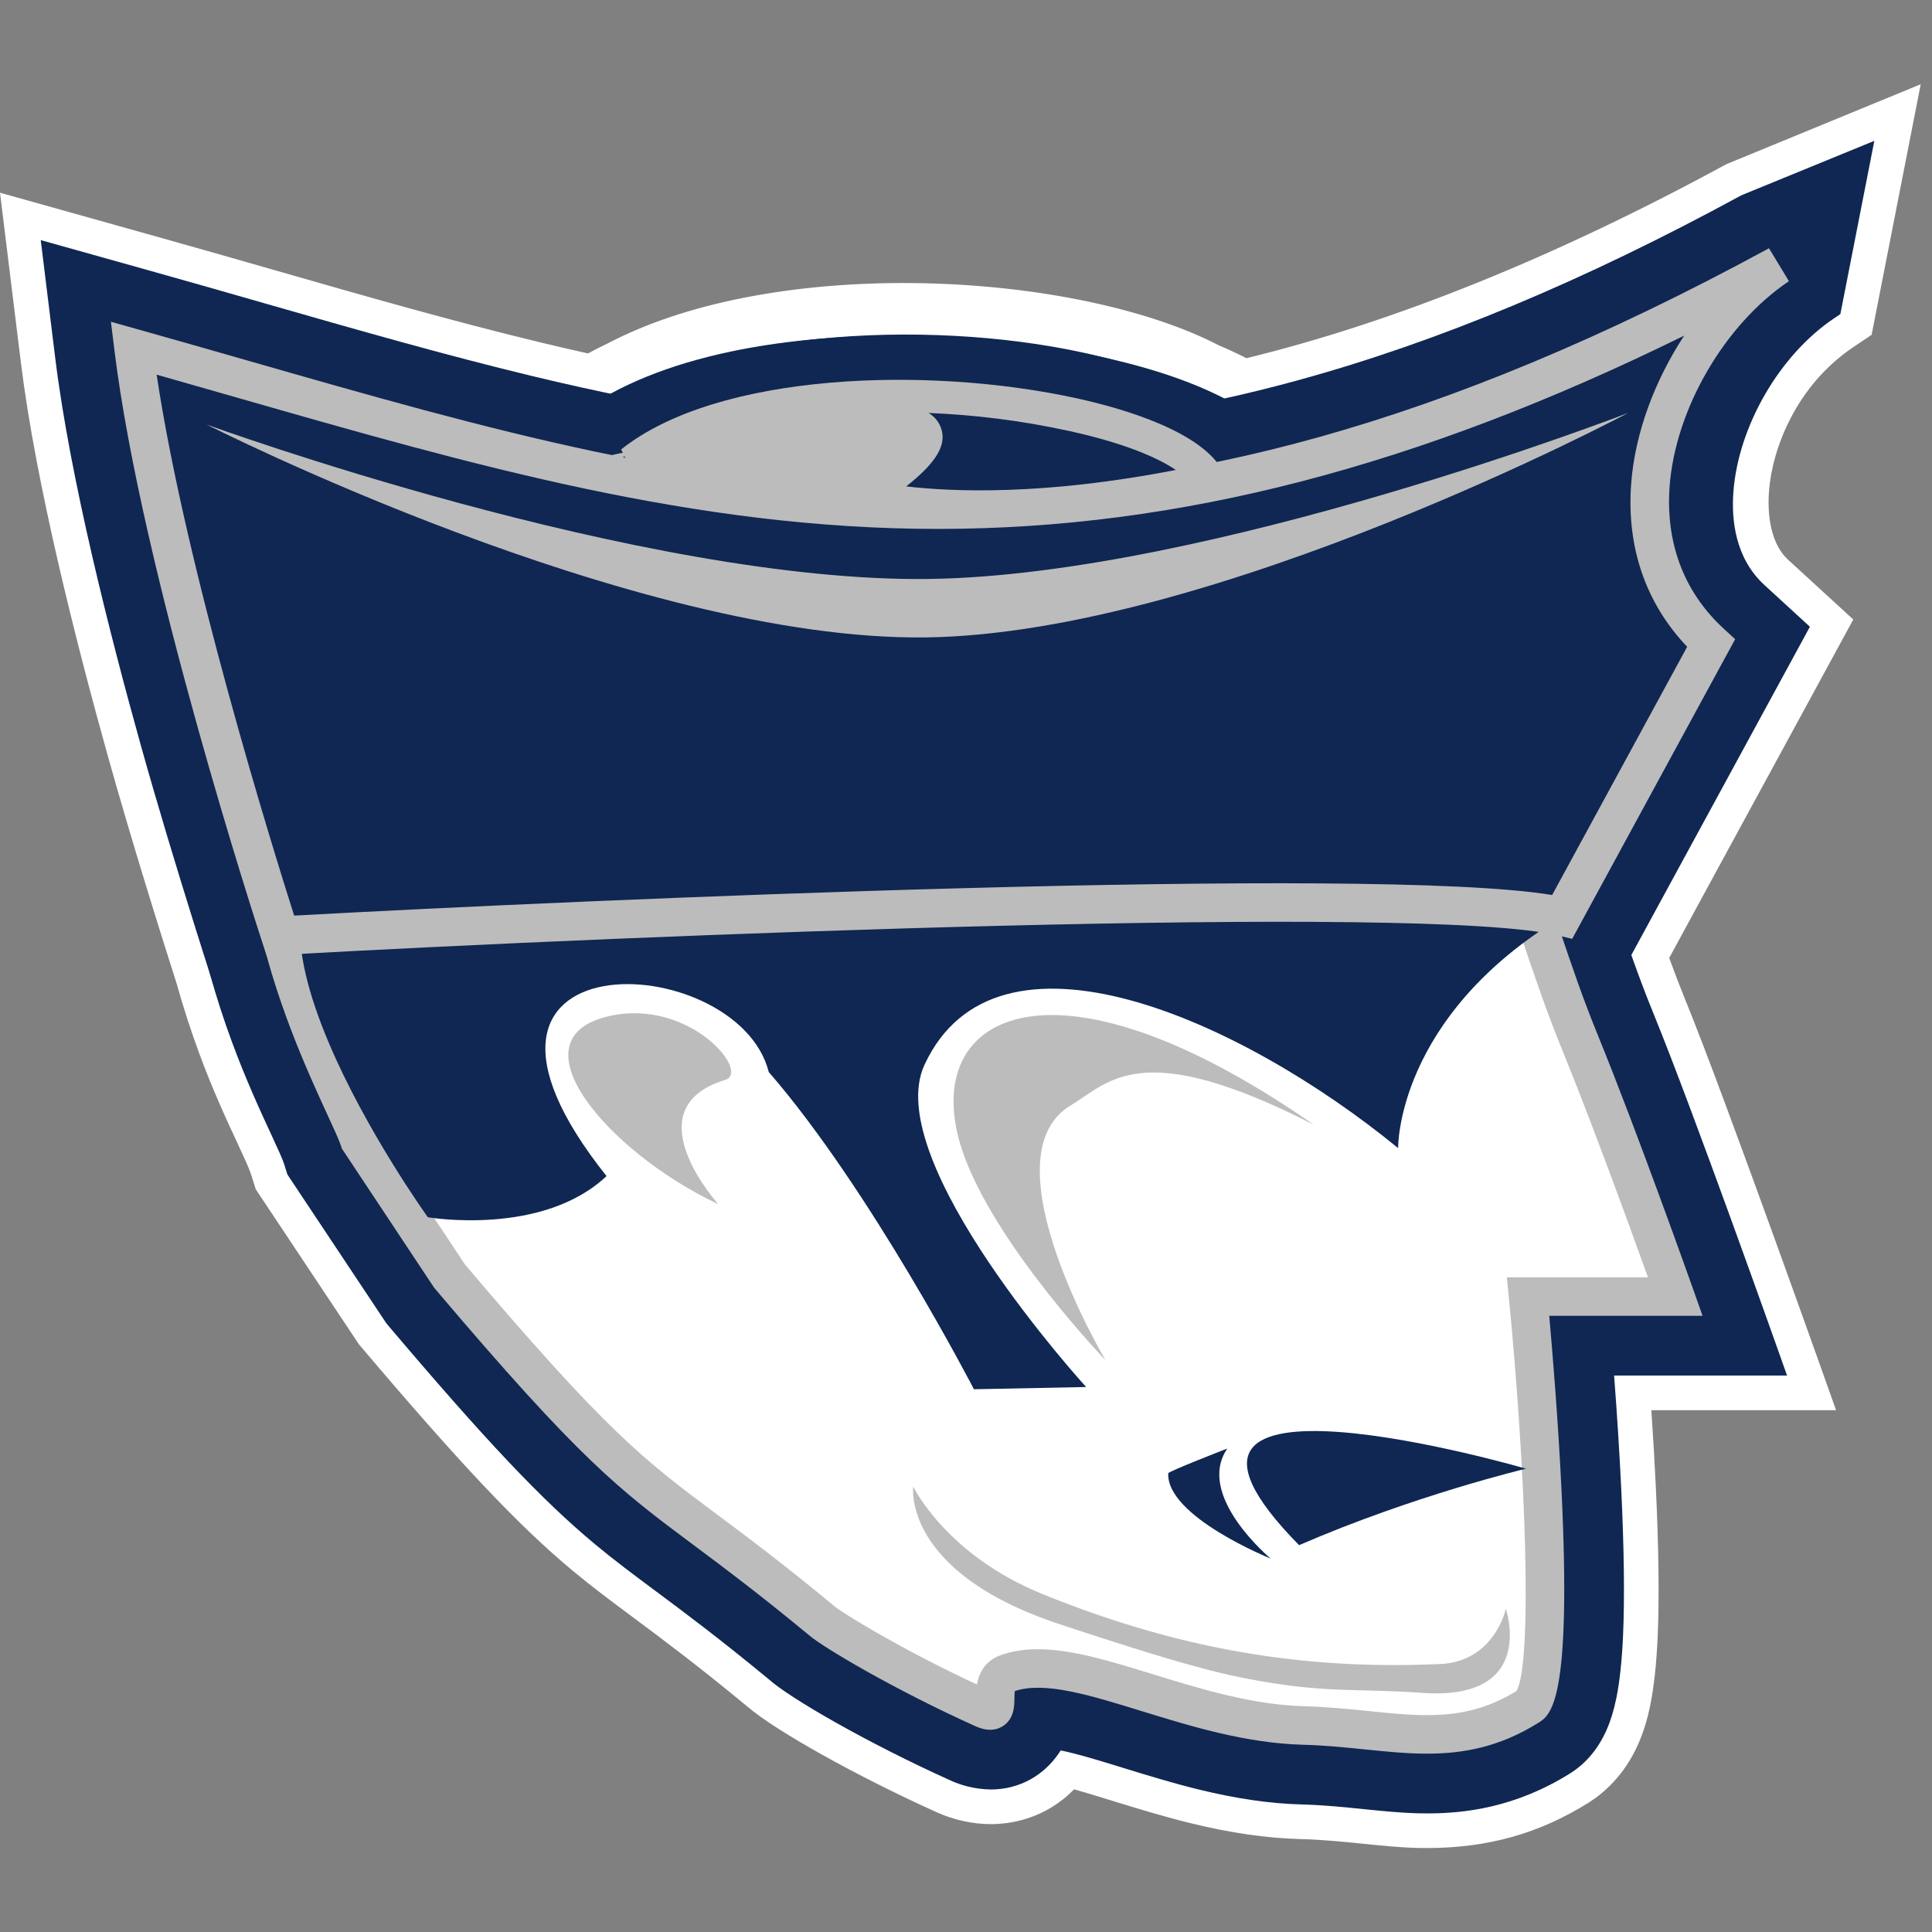 <?xml version="1.0" encoding="UTF-8"?>
<svg width="200px" height="200px" viewBox="0 0 200 200" version="1.1" xmlns="http://www.w3.org/2000/svg" xmlns:xlink="http://www.w3.org/1999/xlink">
    <rect x="0" y="0" width="200" height="200" fill="#808080" stroke="none"/>
    <!-- Generator: Sketch 51.3 (57544) - http://www.bohemiancoding.com/sketch -->
    <title>marietta</title>
    <desc>Created with Sketch.</desc>
    <defs></defs>
    <g id="marietta" stroke="none" stroke-width="1" fill="none" fill-rule="evenodd">
        <g id="marietta_BGL" transform="translate(0, 8)">
            <g id="marietta">
                <g id="g10" transform="translate(99.576, 91.909) scale(-1, 1) rotate(-180) translate(-99.576, -91.909) translate(0, 0.51)">
                    <g id="g12">
                        <path d="M111.094,6.405 C108.557,3.716 105.311,2.775 102.624,2.764 C99.905,2.752 97.794,3.65 97.102,3.962 C88.759,7.721 80.366,12.443 77.542,14.877 C68.443,22.396 64.186,25.007 59.481,28.921 C53.965,33.509 47.978,39.815 37.38,52.327 L26.751,68.28 L26.262,69.835 C25.751,71.457 23.2,76.112 20.915,82.31 C20.103,84.514 19.297,86.933 18.583,89.51 C17.021,94.392 13.942,104.181 11.438,113.14 C7.845,125.998 3.918,141.865 2.442,153.867 L0.34,170.963 L16.925,166.315 C30.503,162.508 43.228,158.633 55.828,155.594 C57.526,155.184 59.22,154.79 60.914,154.415 C61.62,154.804 62.35,155.177 63.1,155.531 C79.853,164.288 110.701,163.246 126.075,155.286 C127.111,154.849 128.082,154.392 128.985,153.919 C143.644,157.478 160.154,163.887 178.856,174.06 L198.445,182.113 L193.487,156.82 L191.671,155.597 C182.642,149.522 180.738,136.976 184.88,133.176 L191.487,127.116 L172.477,92.165 C173.005,90.711 173.578,89.207 174.216,87.641 C178.413,77.365 189.66,45.616 189.66,45.616 L170.636,45.616 C170.815,43.008 170.988,40.185 171.122,37.338 C171.387,31.809 171.507,26.198 171.309,21.804 C171.185,19.054 170.923,16.689 170.562,14.906 C170.345,13.828 169.989,12.399 169.347,10.935 C168.824,9.738 167.433,6.901 164.269,4.924 C158.029,1.023 152.122,0.182 146.822,0.298 C143.092,0.38 139.189,1.096 134.617,1.217 C130.76,1.321 126.938,1.965 123.246,2.872 C120.127,3.639 117.113,4.593 114.274,5.462 C113.175,5.8 112.112,6.128 111.094,6.405" id="path14" fill="#FFFFFF" fill-rule="nonzero"></path>
                        <path d="M111.002,6.73 L111.17,6.684 C112.138,6.421 113.13,6.116 114.181,5.794 L115.416,5.415 C117.959,4.632 120.589,3.822 123.315,3.153 C127.442,2.138 131.143,1.6 134.624,1.507 C137.003,1.444 139.178,1.223 141.282,1.009 C143.215,0.812 145.042,0.627 146.829,0.588 C153.394,0.45 158.886,1.899 164.116,5.169 C165.619,6.108 167.7,7.891 169.082,11.05 C169.589,12.208 169.981,13.488 170.279,14.962 C170.642,16.76 170.898,19.129 171.019,21.817 C171.196,25.722 171.131,31.085 170.833,37.324 C170.712,39.908 170.548,42.692 170.348,45.596 L170.326,45.905 L189.25,45.905 C187.953,49.558 177.845,77.99 173.949,87.532 C173.356,88.984 172.787,90.467 172.206,92.066 L172.16,92.189 L191.124,127.056 L184.685,132.963 C183.078,134.437 182.3,137.186 182.549,140.506 C182.905,145.242 185.446,151.756 191.509,155.837 L193.226,156.993 L198.057,181.641 L178.966,173.791 C161.27,164.166 144.467,157.38 129.054,153.638 L128.947,153.612 L128.851,153.663 C127.955,154.132 126.983,154.588 125.963,155.02 C111.264,162.628 80.676,164.391 63.235,155.274 C62.478,154.917 61.748,154.545 61.054,154.162 L60.958,154.108 L60.851,154.132 C59.221,154.494 57.508,154.891 55.76,155.312 C46.7,157.498 37.677,160.086 28.124,162.826 C24.422,163.887 20.668,164.964 16.847,166.036 L0.68,170.567 L2.729,153.903 C4.275,141.327 8.47,124.837 11.717,113.218 C14.213,104.287 17.263,94.586 18.859,89.598 C19.504,87.27 20.286,84.855 21.187,82.41 C22.577,78.637 24.056,75.463 25.135,73.145 C25.831,71.651 26.334,70.571 26.538,69.921 L27.014,68.406 L37.621,52.488 C48.085,40.136 54.066,33.802 59.666,29.144 C61.664,27.48 63.596,26.044 65.832,24.38 C68.802,22.171 72.498,19.421 77.726,15.099 C80.58,12.64 89.142,7.866 97.221,4.226 C98.94,3.451 100.833,3.041 102.623,3.054 C104.464,3.06 107.985,3.533 110.883,6.603 L111.002,6.73 Z M147.709,0 C147.414,0 147.116,0.003 146.816,0.009 C145.007,0.049 143.169,0.236 141.223,0.433 C139.13,0.646 136.966,0.866 134.609,0.928 C131.085,1.023 127.345,1.567 123.177,2.591 C120.435,3.265 117.797,4.076 115.246,4.86 L114.012,5.24 C113.026,5.543 112.09,5.829 111.183,6.08 C108.161,2.965 104.533,2.483 102.625,2.474 C100.745,2.469 98.776,2.89 96.984,3.697 C88.725,7.419 80.286,12.13 77.353,14.658 C72.14,18.966 68.451,21.709 65.486,23.916 C63.244,25.584 61.307,27.026 59.296,28.698 C53.667,33.38 47.668,39.734 37.159,52.14 L26.475,68.194 L25.986,69.749 C25.793,70.362 25.271,71.482 24.611,72.901 C23.527,75.228 22.042,78.415 20.644,82.21 C19.738,84.671 18.951,87.1 18.304,89.433 C16.711,94.414 13.658,104.122 11.16,113.062 C7.908,124.701 3.705,141.221 2.155,153.833 L0,171.359 L17.003,166.593 C20.826,165.521 24.58,164.445 28.284,163.382 C37.83,160.644 46.848,158.058 55.896,155.875 C57.603,155.463 59.275,155.075 60.87,154.721 C61.546,155.091 62.254,155.452 62.977,155.792 C80.556,164.981 111.405,163.206 126.209,155.542 C127.187,155.131 128.139,154.685 129.022,154.226 C144.358,157.962 161.078,164.72 178.718,174.314 L198.832,182.586 L193.749,156.647 L191.832,155.357 C185.935,151.388 183.456,144.852 183.126,140.462 C182.891,137.32 183.601,134.743 185.076,133.389 L191.85,127.177 L172.795,92.141 C173.357,90.596 173.911,89.158 174.484,87.75 C178.636,77.585 189.821,46.029 189.932,45.712 L190.07,45.326 L170.946,45.326 C171.137,42.53 171.293,39.849 171.412,37.352 C171.714,31.005 171.778,25.77 171.598,21.79 C171.475,19.075 171.216,16.673 170.846,14.848 C170.539,13.332 170.136,12.014 169.612,10.819 C168.172,7.523 165.994,5.661 164.422,4.679 C159.331,1.495 153.998,0 147.709,0 Z" id="path16" fill="#FFFFFF" fill-rule="nonzero"></path>
                        <path d="M62.71,69.216 L53.383,71.913 L62.71,69.216 Z" id="path18" fill="#0F2752"></path>
                        <polyline id="path20" fill="#0F2752" fill-rule="nonzero" points="62.63 68.938 53.302 71.636 53.463 72.191 62.79 69.494 62.63 68.938"></polyline>
                        <path d="M107.995,10.982 C106.513,8.767 104.376,8.063 102.602,8.056 C101.005,8.049 99.716,8.588 99.276,8.786 C90.717,12.643 82.856,17.197 80.913,18.956 C71.822,26.469 67.567,29.077 62.865,32.988 C57.724,37.265 52.168,43.028 41.603,55.503 L31.572,70.588 L31.309,71.423 C30.789,73.077 28.207,77.825 25.881,84.141 C23.378,90.929 20.929,99.885 21.42,109.148 C22.501,129.491 37.285,147.063 78.999,150.74 C114.819,153.897 133.803,145.055 153.191,120.746 C158.183,114.488 160.917,108.808 163.085,103.055 C165.075,97.777 166.623,92.24 169.318,85.64 C173.486,75.433 182.172,50.907 182.172,50.907 L164.935,50.907 C165.239,47.111 165.597,42.135 165.838,37.087 C166.094,31.732 166.215,26.297 166.022,22.042 C165.914,19.616 165.695,17.528 165.377,15.955 C165.197,15.069 164.931,14.042 164.499,13.055 C164.132,12.215 163.283,10.547 161.465,9.41 C156.323,6.197 151.508,5.489 146.938,5.589 C143.215,5.671 139.32,6.386 134.757,6.507 C131.281,6.6 127.838,7.192 124.509,8.011 C121.49,8.753 118.571,9.681 115.824,10.521 C113.473,11.242 111.273,11.904 109.272,12.23 C109.057,12.266 108.854,12.294 108.663,12.317 C108.49,11.842 108.27,11.392 107.995,10.982" id="path22" fill="#0F2752" fill-rule="nonzero"></path>
                        <path d="M107.336,14.491 L108.909,14.297 C109.123,14.271 109.353,14.239 109.598,14.199 C111.656,13.863 113.808,13.226 116.408,12.429 L117.533,12.083 C119.94,11.343 122.43,10.576 124.986,9.948 C128.62,9.054 131.833,8.581 134.811,8.501 C137.248,8.436 139.45,8.212 141.58,7.996 C143.477,7.803 145.266,7.622 146.982,7.584 C152.191,7.467 156.33,8.553 160.409,11.102 C161.374,11.707 162.136,12.633 162.672,13.856 C162.977,14.554 163.223,15.369 163.421,16.351 C163.714,17.802 163.926,19.8 164.03,22.131 C164.199,25.882 164.137,30.881 163.845,36.991 C163.647,41.158 163.344,45.787 162.947,50.747 L162.774,52.901 L179.344,52.901 C176.979,59.531 170.765,76.819 167.47,84.886 C165.834,88.895 164.637,92.45 163.48,95.887 C162.721,98.14 162.005,100.267 161.218,102.352 C159.404,107.165 156.845,112.966 151.63,119.502 C132.024,144.086 113.059,151.744 79.174,148.753 C43.909,145.645 24.627,131.913 23.413,109.042 C23.03,101.829 24.49,93.683 27.752,84.83 C29.142,81.057 30.623,77.859 31.704,75.525 C32.439,73.937 32.97,72.79 33.212,72.021 L33.39,71.456 L43.199,56.704 C53.157,44.949 58.839,38.933 64.141,34.522 C66.102,32.891 68.013,31.469 70.227,29.822 C73.211,27.602 76.924,24.84 82.183,20.494 C83.896,18.948 91.48,14.487 100.096,10.604 C100.559,10.394 101.506,10.04 102.594,10.05 C103.682,10.055 105.213,10.413 106.336,12.092 L106.339,12.095 C106.512,12.352 106.664,12.658 106.79,13.002 L107.336,14.491 Z M147.785,3.585 C147.477,3.585 147.18,3.589 146.894,3.594 C145.02,3.636 143.153,3.825 141.177,4.027 C139.12,4.236 136.994,4.453 134.705,4.513 C131.439,4.601 127.948,5.111 124.033,6.073 C121.365,6.73 118.82,7.513 116.359,8.27 L115.24,8.614 C113.162,9.251 111.395,9.779 109.802,10.105 C109.753,10.025 109.702,9.946 109.651,9.87 C108.037,7.461 105.471,6.073 102.61,6.061 C100.834,6.078 99.381,6.549 98.457,6.968 C89.796,10.87 81.701,15.553 79.574,17.477 C74.461,21.699 70.793,24.428 67.846,26.621 C65.585,28.303 63.633,29.755 61.59,31.455 C56.079,36.039 50.249,42.207 40.081,54.214 L39.941,54.399 L29.755,69.719 L29.407,70.823 C29.242,71.348 28.705,72.506 28.084,73.849 C26.974,76.245 25.454,79.527 24.009,83.451 C20.558,92.814 19.017,101.496 19.429,109.254 C20.359,126.781 31.419,148.549 78.823,152.727 C114.291,155.854 134.156,147.81 154.75,121.99 C160.31,115.021 163.026,108.864 164.952,103.76 C165.763,101.607 166.49,99.448 167.261,97.161 C168.398,93.782 169.575,90.288 171.165,86.395 C175.304,76.26 183.965,51.818 184.052,51.573 L184.994,48.913 L167.092,48.913 C167.411,44.719 167.659,40.781 167.83,37.181 C168.127,30.95 168.19,25.825 168.016,21.951 C167.9,19.382 167.669,17.231 167.332,15.56 C167.076,14.298 166.747,13.217 166.327,12.257 C165.463,10.284 164.183,8.757 162.523,7.719 C156.805,4.146 151.51,3.585 147.785,3.585 Z" id="path24" fill="#0F2752" fill-rule="nonzero"></path>
                        <path d="M135.244,140.912 C135.244,140.912 125.931,132.789 119.33,128.484 C112.99,124.35 103.909,119.362 95.272,118.57 C86.359,117.753 76.254,121.25 69.091,124.37 C61.624,127.622 52.082,133.523 52.082,133.523 L53.316,137.99 C60.277,163.182 121.556,157.642 131.452,145.547 L135.244,140.912" id="path26" fill="#0F2752" fill-rule="nonzero"></path>
                        <path d="M53.012,133.891 C55.084,132.634 63.058,127.869 69.41,125.103 C79.604,120.661 88.283,118.731 95.199,119.366 C101.906,119.981 109.878,123.273 118.894,129.154 C124.429,132.763 131.991,139.169 134.134,141.008 L130.834,145.041 C124.774,152.448 97.091,157.812 75.994,153.355 C67.465,151.554 56.742,147.39 54.086,137.776 L53.012,133.891 Z M92.559,117.65 C85.89,117.65 77.906,119.658 68.772,123.637 C61.339,126.876 51.758,132.785 51.662,132.844 L51.152,133.158 L52.546,138.203 C54.817,146.425 62.812,152.205 75.663,154.918 C96.033,159.22 125.026,154.661 132.07,146.052 L136.352,140.817 L135.769,140.309 C135.675,140.228 126.337,132.1 119.766,127.816 C110.53,121.792 102.314,118.413 95.345,117.774 C94.444,117.692 93.515,117.65 92.559,117.65 Z" id="path28" fill="#0F2752" fill-rule="nonzero"></path>
                        <path d="M7.694,154.513 L6.562,163.724 L15.497,161.219 C29.14,157.394 41.927,153.504 54.587,150.45 C66.917,147.476 79.121,145.3 91.914,144.827 C117.051,143.896 144.804,149.534 181.122,169.287 L191.36,173.48 L188.715,159.987 C178.826,153.331 173.132,136.772 181.303,129.276 L184.863,126.012 L164.899,89.305 L160.296,90.402 C146.49,93.692 58.971,89.934 29.37,88.277 L24.627,88.011 C24.627,88.011 20.019,102.097 16.534,114.564 C13.009,127.178 9.141,142.74 7.694,154.513" id="path30" fill="#0F2752" fill-rule="nonzero"></path>
                        <path d="M9.674,154.756 C11.167,142.61 15.274,126.487 18.456,115.101 C21.241,105.136 24.787,94.006 26.05,90.089 L29.258,90.269 C51.783,91.53 145.985,95.862 160.759,92.342 L163.875,91.599 L182.366,125.595 L179.955,127.807 C176.66,130.829 175.065,135.405 175.461,140.692 C176.037,148.337 180.702,156.624 186.912,161.159 L188.691,170.231 L181.979,167.482 C149.086,149.607 120.44,141.778 91.84,142.833 C80.412,143.256 68.426,145.06 54.12,148.51 C44.969,150.718 35.872,153.327 26.241,156.088 C22.537,157.15 18.781,158.227 14.959,159.298 L8.907,160.995 L9.674,154.756 Z M23.208,85.934 L22.731,87.391 C22.685,87.532 18.069,101.661 14.613,114.027 C11.394,125.545 7.238,141.877 5.714,154.269 L4.217,166.452 L16.035,163.14 C19.866,162.066 23.629,160.987 27.341,159.923 C36.93,157.173 45.987,154.576 55.055,152.389 C69.096,149.002 80.832,147.233 91.988,146.82 C119.874,145.793 147.892,153.483 180.17,171.039 L180.366,171.132 L194.03,176.729 L190.514,158.793 L189.829,158.332 C184.222,154.559 179.951,147.182 179.441,140.393 C179.225,137.533 179.609,133.538 182.652,130.746 L187.361,126.427 L165.921,87.011 L159.834,88.461 C146.553,91.628 59.639,87.975 29.481,86.285 L23.208,85.934 Z" id="path32" fill="#0F2752" fill-rule="nonzero"></path>
                        <path d="M166.316,154.326 L169.172,155.431 L174.153,144.544 C174.153,144.544 160.464,137.255 145.667,131.356 C131.12,125.558 112.066,119.368 95.992,119.144 C79.612,118.916 60.062,124.795 45.112,130.398 C29.907,136.096 15.855,143.24 15.855,143.24 L20.626,154.218 L23.503,153.169 C23.754,153.077 67.689,137.126 96.208,137.558 C123.855,137.976 166.077,154.234 166.316,154.326" id="path34" fill="#0F2752" fill-rule="nonzero"></path>
                        <path d="M16.229,143.375 C18.162,142.405 31.282,135.89 45.213,130.668 C65.599,123.028 82.675,119.262 95.988,119.434 C109.044,119.615 125.722,123.717 145.561,131.626 C159.11,137.026 171.879,143.675 173.776,144.673 L169.023,155.063 L166.421,154.057 C165.983,153.887 123.899,137.688 96.212,137.268 C67.895,136.827 23.846,152.737 23.404,152.897 L20.783,153.854 L16.229,143.375 Z M95.049,118.849 C81.813,118.849 64.986,122.641 45.01,130.127 C29.964,135.765 15.864,142.91 15.724,142.981 L15.481,143.105 L20.469,154.584 L23.602,153.44 C24.037,153.282 66.799,137.84 95.067,137.839 C95.45,137.839 95.826,137.842 96.203,137.848 C123.793,138.265 165.79,154.433 166.212,154.596 L169.321,155.799 L174.529,144.417 L174.289,144.289 C174.152,144.216 160.417,136.925 145.775,131.088 C125.87,123.153 109.123,119.038 95.996,118.855 C95.683,118.851 95.367,118.849 95.049,118.849 Z" id="path36" fill="#0F2752" fill-rule="nonzero"></path>
                        <path d="M78.02,139.948 C75.039,139.355 71.353,138.531 66.865,137.424 L39.502,130.673 L61.529,148.255 C77.725,161.182 123.893,157.841 130.656,144.363 L134.222,137.252 L126.451,135.553 C101.942,130.195 88.607,133.754 87.693,134.013 L74.607,137.73 L78.02,139.948" id="path38" fill="#0F2752" fill-rule="nonzero"></path>
                        <path d="M93.729,156.101 C81.274,156.101 68.717,153.622 61.71,148.03 L40.713,131.271 L66.796,137.704 C71.049,138.754 74.807,139.604 77.964,140.232 L78.179,139.705 L75.299,137.834 L87.772,134.291 C88.333,134.133 101.781,130.457 126.388,135.836 L133.796,137.455 L130.397,144.233 C128.227,148.559 121.726,152.106 112.093,154.221 C106.512,155.446 100.134,156.101 93.729,156.101 Z M39.571,130.392 L39.321,130.899 L61.349,148.482 C72.095,157.059 95.653,158.423 112.217,154.786 C122.024,152.633 128.663,148.977 130.914,144.493 L134.648,137.049 L126.512,135.27 C101.769,129.86 88.181,133.574 87.614,133.735 L73.916,137.625 L76.585,139.36 C73.766,138.773 70.528,138.029 66.935,137.142 L39.571,130.392 Z" id="path40" fill="#0F2752" fill-rule="nonzero"></path>
                        <path d="M116.959,73.482 C115.87,72.869 114.97,72.148 114.018,71.578 C113.919,71.31 113.716,70.615 113.744,69.818 C113.801,68.202 114.321,66.063 115.143,63.713 C116.77,59.062 119.24,54.531 119.747,53.679 L121.227,51.187 L111.989,44.148 C111.989,44.148 106.918,49.41 103.419,53.874 C100.073,58.145 95.82,64.221 93.81,70.081 C90.702,79.146 93.208,89.538 104.392,91.954 C113.281,93.874 125.45,89.748 139.526,79.955 L142.022,78.219 L135.891,67.994 L133.184,69.377 C124.513,73.809 120.53,74.244 118.783,74.071 C118.03,73.996 117.516,73.795 116.959,73.482" id="path42" fill="#0F2752" fill-rule="nonzero"></path>
                        <path d="M108.913,92.126 C107.347,92.126 105.86,91.975 104.452,91.672 C100.052,90.721 96.705,88.408 94.771,84.985 C92.492,80.946 92.242,75.548 94.084,70.175 C95.669,65.552 98.887,60.129 103.646,54.052 C106.731,50.119 111.091,45.509 112.02,44.536 L120.846,51.261 L119.498,53.531 C118.934,54.48 116.496,58.969 114.87,63.617 C113.999,66.105 113.509,68.245 113.455,69.808 C113.423,70.746 113.692,71.53 113.747,71.678 L113.783,71.773 L113.869,71.826 C114.282,72.073 114.685,72.349 115.099,72.633 C115.638,73.002 116.195,73.384 116.817,73.733 C117.478,74.107 118.039,74.289 118.754,74.359 C120.79,74.567 124.967,73.903 133.315,69.635 L135.782,68.374 L141.635,78.136 L139.362,79.717 C127.597,87.901 117.189,92.126 108.913,92.126 Z M111.961,43.763 L111.782,43.947 C111.731,44 106.659,49.271 103.192,53.695 C98.391,59.822 95.142,65.304 93.536,69.987 C91.641,75.517 91.907,81.087 94.268,85.269 C96.284,88.841 99.763,91.251 104.33,92.237 C113.338,94.183 125.568,90.017 139.692,80.192 L142.41,78.301 L135.999,67.613 L133.052,69.12 C124.83,73.322 120.769,73.974 118.811,73.784 C118.077,73.71 117.596,73.509 117.101,73.229 C116.502,72.891 115.954,72.518 115.426,72.155 C115.032,71.886 114.649,71.623 114.258,71.384 C114.177,71.14 114.009,70.535 114.033,69.829 C114.087,68.323 114.565,66.242 115.416,63.809 C117.011,59.252 119.472,54.707 119.996,53.826 L121.607,51.113 L111.961,43.763 Z" id="path44" fill="#0F2752" fill-rule="nonzero"></path>
                        <path d="M161.97,18.365 C160.22,12.395 154.624,9.344 146.808,9.898 C139.426,10.421 136.347,9.817 127.618,11.521 C123.128,12.397 117.14,14.194 107.728,17.311 C98.56,20.346 93.383,24.667 90.688,29.13 C89.364,31.323 88.753,33.37 88.5,34.999 C88.411,35.566 88.441,36.2 88.464,36.587 C88.491,37.039 88.543,37.594 88.612,38.215 C88.741,39.366 88.934,40.76 89.134,42.108 C89.529,44.758 91.623,56.97 91.623,56.97 L96.064,48.139 C96.158,47.952 100.196,39.939 100.401,39.624 C100.708,39.154 101.233,38.423 102.019,37.57 C103.583,35.872 106.189,33.668 110.223,32.025 C124.9,26.049 137.107,24.712 148.792,25.221 C149.546,25.254 149.825,25.99 149.835,26.043 L154.339,47.553 C154.339,47.553 159.17,33.978 160.146,31.146 C160.638,29.718 161.133,28.252 161.518,27.067 C161.719,26.448 161.889,25.902 162.015,25.471 C162.201,24.842 162.303,24.375 162.335,24.141 C162.522,22.784 162.641,20.654 161.97,18.365" id="path46" fill="#0F2752" fill-rule="nonzero"></path>
                        <path d="M91.759,56.053 C91.275,53.216 89.749,44.27 89.42,42.066 C89.189,40.508 89.014,39.202 88.899,38.183 C88.83,37.568 88.78,37.016 88.753,36.569 C88.736,36.284 88.696,35.615 88.786,35.044 C89.092,33.075 89.816,31.135 90.936,29.28 C93.993,24.218 99.674,20.283 107.819,17.585 C117.894,14.249 123.46,12.629 127.673,11.805 C133.591,10.649 136.904,10.559 140.738,10.455 C142.57,10.405 144.466,10.353 146.829,10.187 C154.564,9.643 159.993,12.648 161.692,18.447 L161.97,18.365 L161.692,18.447 C162.205,20.196 162.325,22.098 162.049,24.102 C162.019,24.311 161.924,24.76 161.738,25.389 C161.611,25.819 161.443,26.361 161.243,26.977 C160.859,28.161 160.363,29.627 159.873,31.052 C159.061,33.407 155.535,43.329 154.411,46.487 L150.118,25.984 C150.083,25.818 149.712,24.971 148.805,24.932 C135.104,24.337 123.169,26.44 110.114,31.758 C105.967,33.446 103.307,35.744 101.806,37.372 C101.005,38.243 100.468,38.992 100.159,39.466 C99.939,39.804 95.846,47.928 95.806,48.01 L91.759,56.053 Z M148.604,9.544 C148.013,9.544 147.408,9.565 146.787,9.609 C144.438,9.776 142.549,9.828 140.722,9.877 C136.862,9.982 133.528,10.072 127.563,11.237 C123.324,12.066 117.737,13.691 107.637,17.037 C99.356,19.778 93.571,23.796 90.44,28.981 C89.281,30.902 88.532,32.911 88.214,34.955 C88.126,35.515 88.147,36.13 88.175,36.605 C88.203,37.06 88.255,37.62 88.325,38.248 C88.439,39.272 88.615,40.586 88.848,42.15 C89.239,44.774 91.316,56.896 91.337,57.018 L91.486,57.886 L96.323,48.269 C96.9,47.12 100.452,40.083 100.643,39.781 C100.941,39.327 101.458,38.606 102.233,37.766 C103.692,36.178 106.284,33.942 110.333,32.292 C123.306,27.01 135.156,24.913 148.781,25.51 C149.352,25.535 149.554,26.114 149.556,26.12 L154.267,48.62 L154.611,47.651 C154.66,47.515 159.455,34.042 160.419,31.239 C160.912,29.811 161.408,28.342 161.793,27.155 C161.995,26.535 162.166,25.985 162.293,25.553 C162.458,24.991 162.581,24.478 162.621,24.18 C162.909,22.097 162.783,20.113 162.248,18.283 C160.603,12.67 155.676,9.544 148.604,9.544 Z" id="path48" fill="#0F2752" fill-rule="nonzero"></path>
                        <path d="M61.853,92.187 C68.16,93.557 73.634,91.316 77.012,88.68 C78.634,87.414 80.263,85.681 81.163,83.619 C81.747,82.279 83.495,75.615 76.876,73.606 C77.121,72.754 78.043,71.791 78.937,70.803 L80.728,68.829 L74.143,59.925 L71.73,61.058 C65.302,64.077 58.915,69.02 55.464,74.088 C51.912,79.304 49.942,89.597 61.853,92.187" id="path50" fill="#0F2752" fill-rule="nonzero"></path>
                        <path d="M61.914,91.904 C57.632,90.973 54.857,88.984 53.663,85.993 C52.144,82.182 53.593,77.349 55.703,74.251 C59.004,69.403 65.192,64.448 71.853,61.32 L74.051,60.287 L80.354,68.81 L78.51,70.843 C77.652,71.786 76.842,72.677 76.597,73.526 L76.519,73.799 L76.792,73.883 C78.807,74.494 80.199,75.608 80.93,77.189 C82.071,79.664 81.269,82.652 80.897,83.504 C79.926,85.73 78.151,87.424 76.833,88.452 C74.816,90.027 69.327,93.512 61.914,91.904 Z M74.235,59.562 L71.607,60.796 C64.858,63.967 58.58,68.997 55.225,73.925 C53.189,76.914 51.418,81.924 53.126,86.206 C54.395,89.388 57.31,91.495 61.791,92.469 C69.442,94.131 75.109,90.532 77.189,88.909 C78.56,87.839 80.408,86.073 81.428,83.735 C81.855,82.755 82.692,79.627 81.455,76.946 C80.689,75.287 79.276,74.102 77.252,73.422 C77.552,72.757 78.255,71.984 78.938,71.233 L81.101,68.847 L74.235,59.562 Z" id="path52" fill="#0F2752" fill-rule="nonzero"></path>
                        <path d="M134.801,38.35 C134.913,38.12 135.117,37.805 135.435,37.351 C136.274,36.148 137.426,35.033 137.806,34.717 L139.947,32.939 L134.136,23.191 C134.136,23.191 128.381,25.497 125.241,27.429 C123.698,28.379 121.855,29.669 120.34,31.265 C118.965,32.714 116.914,35.41 117.075,39.063 C117.133,40.382 118.328,43.459 121.743,44.945 C122.36,45.213 123.179,45.55 124,45.881 C125.553,46.508 145.805,54.36 145.805,54.36 L134.801,38.35" id="path54" fill="#0F2752" fill-rule="nonzero"></path>
                        <path d="M145.035,53.751 C141.132,52.238 125.456,46.156 124.108,45.613 C123.29,45.283 122.473,44.946 121.859,44.679 C118.587,43.256 117.417,40.272 117.364,39.05 C117.245,36.369 118.317,33.816 120.55,31.464 C121.774,30.174 123.404,28.9 125.392,27.676 C128.125,25.995 132.915,24.002 134.015,23.553 L139.572,32.875 L137.621,34.494 C137.215,34.831 136.04,35.977 135.196,37.186 C134.844,37.691 134.654,37.991 134.541,38.223 L134.467,38.374 L145.035,53.751 Z M134.258,22.831 L134.028,22.923 C133.97,22.946 128.216,25.261 125.09,27.184 C123.057,28.433 121.389,29.739 120.131,31.066 C117.819,33.502 116.662,36.272 116.785,39.076 C116.856,40.663 118.232,43.733 121.628,45.21 C122.246,45.478 123.069,45.818 123.891,46.15 C125.429,46.77 145.497,54.552 145.7,54.629 L146.575,54.968 L135.139,38.332 C135.247,38.141 135.414,37.885 135.672,37.517 C136.48,36.357 137.603,35.261 137.992,34.939 L140.322,33.003 L140.196,32.791 L134.258,22.831 Z" id="path56" fill="#0F2752" fill-rule="nonzero"></path>
                        <path d="M62.71,69.216 L53.383,71.913 L62.71,69.216 Z" id="path58" fill="#BDBCBC"></path>
                        <path d="M85.025,23.567 C66.759,38.673 67.569,34.374 46.535,59.209 L37.206,73.279 C35.081,80.031 -0.415,137.536 79.541,144.583 C113.389,147.566 130.32,139.51 148.358,116.892 C157.328,105.647 158.158,96.62 163.596,83.304 C167.723,73.196 173.427,57.088 173.427,57.088 L158.189,57.088 C158.189,57.088 162.122,17.11 158.189,14.652 C150.467,9.826 144.026,12.444 134.922,12.686 C122.792,13.009 111.164,20.55 104.283,18.092 C101.827,17.216 104.193,13.35 101.815,14.421 C92.833,18.469 85.733,22.858 85.025,23.567" id="path60" fill="#FFFFFF" fill-rule="nonzero"></path>
                        <path d="M107.439,20.582 C110.946,20.582 114.949,19.349 119.39,17.979 C124.188,16.499 129.625,14.823 134.975,14.681 C137.408,14.615 139.605,14.392 141.731,14.175 C147.407,13.598 151.901,13.139 156.977,16.248 C158.69,19.09 157.921,39.437 156.203,56.892 L155.989,59.083 L170.595,59.083 C168.799,64.081 164.814,75.044 161.749,82.549 C160.096,86.597 158.886,90.184 157.717,93.655 C155.112,101.377 152.863,108.047 146.799,115.648 C128.491,138.603 111.567,145.404 79.716,142.595 C55.666,140.476 40.072,133.544 33.368,121.991 C24.285,106.342 33.596,86.105 37.572,77.464 C38.234,76.024 38.734,74.938 39.011,74.166 L48.133,60.409 C62.909,42.969 66.694,40.147 74.22,34.537 C77.243,32.284 81.006,29.479 86.296,25.104 L86.411,25.002 C87.15,24.38 93.141,20.649 101.132,16.927 C101.33,18.046 101.905,19.362 103.611,19.972 C104.811,20.4 106.089,20.582 107.439,20.582 Z M147.719,9.77 C145.6,9.77 143.484,9.987 141.326,10.206 C139.274,10.416 137.152,10.632 134.869,10.693 C128.973,10.849 123.256,12.611 118.213,14.166 C112.805,15.835 108.128,17.278 105.056,16.249 C105.021,16.051 105.016,15.706 105.013,15.484 C105.004,14.692 104.985,13.366 103.811,12.619 C103.027,12.119 102.079,12.114 100.997,12.601 C92.554,16.407 85.145,20.81 83.728,22.051 C78.529,26.35 74.818,29.116 71.836,31.339 C64.053,37.14 60.147,40.052 45.013,57.92 L44.873,58.107 L35.387,72.411 L35.303,72.68 C35.133,73.221 34.583,74.414 33.947,75.797 C29.712,85 19.796,106.555 29.917,123.994 C37.311,136.734 53.947,144.33 79.366,146.57 C112.805,149.52 130.613,142.343 149.918,118.136 C156.419,109.986 158.772,103.008 161.497,94.929 C162.647,91.517 163.837,87.99 165.443,84.058 C169.541,74.022 175.249,57.916 175.307,57.754 L176.248,55.093 L160.377,55.093 C160.693,51.565 161.303,44.27 161.655,36.888 C162.694,15.116 160.536,13.767 159.246,12.96 C155.222,10.444 151.465,9.77 147.719,9.77 Z" id="path62" fill="#BDBCBC" fill-rule="nonzero"></path>
                        <path d="M157.972,39.269 C157.972,39.269 146.46,36.544 134.48,31.354 C114.121,52.042 157.972,39.269 157.972,39.269" id="path64" fill="#0F2752"></path>
                        <path d="M44.292,65.298 C44.292,65.298 56.112,63.264 62.788,69.56 C42.771,94.688 76.331,93.254 79.582,80.332 C90.138,68.168 100.821,47.493 100.821,47.493 L112.436,47.725 C112.436,47.725 91.085,71.107 95.701,81.075 C103.131,97.125 128.391,85.83 144.735,72.457 C144.735,72.457 144.493,86.013 161.73,96.415 C145.681,103.547 38.641,104.037 38.641,104.037 C18.687,100.873 44.292,65.298 44.292,65.298" id="path66" fill="#0F2752" fill-rule="nonzero"></path>
                        <path d="M59.273,136.344 C64.084,153.757 117.822,152.445 126.669,141.632 C126.669,141.632 108.75,126.013 94.707,124.726 C80.224,123.398 59.273,136.344 59.273,136.344" id="path68" fill="#BDBCBC" fill-rule="nonzero"></path>
                        <path d="M60.224,136.705 C63.562,134.734 81.85,124.344 94.634,125.52 C106.814,126.637 122.25,138.985 125.52,141.706 C119.083,148.053 95.105,150.886 77.617,147.19 C68.056,145.172 61.917,141.462 60.224,136.705 Z M92.527,123.831 C78.179,123.831 59.674,135.157 58.853,135.664 L58.344,135.979 L58.503,136.556 C60.499,143.781 69.82,147.176 77.287,148.753 C96.119,152.729 121.353,149.391 127.288,142.138 L127.778,141.539 L127.194,141.031 C126.454,140.386 108.917,125.227 94.78,123.93 C94.043,123.863 93.291,123.831 92.527,123.831 Z" id="path70" fill="#231F20" fill-rule="nonzero"></path>
                        <path d="M29.024,94.448 C57.883,96.064 146.777,99.978 161.73,96.415 L177.125,124.722 C164.405,136.39 172.943,156.365 184.076,163.857 C109.822,123.473 68.704,139.885 13.829,155.268 C16.658,132.253 29.024,94.448 29.024,94.448" id="path72" fill="#0F2752" fill-rule="nonzero"></path>
                        <path d="M16.217,152.522 C19.212,132.464 28.284,103.331 30.452,96.525 C60.616,98.181 142.076,101.742 160.677,98.655 L174.654,124.353 C170.363,128.86 168.364,134.667 168.859,141.247 C169.248,146.434 171.275,151.883 174.345,156.565 C146.74,142.975 121.997,136.582 97.256,136.554 C97.202,136.554 97.148,136.554 97.094,136.554 C71.958,136.554 48.944,143.152 24.582,150.134 C21.824,150.925 19.038,151.724 16.217,152.522 Z M27.605,92.371 L27.128,93.828 C26.621,95.379 14.67,132.082 11.849,155.024 L11.483,157.997 L14.367,157.188 C18.2,156.114 21.966,155.034 25.681,153.969 C75.454,139.702 114.768,128.432 183.124,165.609 L185.189,162.202 C178.519,157.713 173.439,148.973 172.836,140.947 C172.529,136.857 173.258,130.976 178.474,126.192 L179.622,125.138 L162.752,94.12 L161.267,94.474 C147.45,97.768 66.281,94.536 29.136,92.456 L27.605,92.371 Z" id="path74" fill="#BDBCBC" fill-rule="nonzero"></path>
                        <path d="M21.384,147.363 C21.384,147.363 66.429,130.924 96.302,131.377 C125.26,131.817 168.546,148.561 168.546,148.561 C168.546,148.561 125.647,125.74 95.906,125.325 C65.601,124.903 21.384,147.363 21.384,147.363" id="path76" fill="#BDBCBC" fill-rule="nonzero"></path>
                        <path d="M125.131,141.592 C120.944,149.937 80.107,155.176 65.385,143.425 C65.385,143.425 112.667,155.088 89.382,139.958 C89.382,139.958 101.682,136.465 125.131,141.592" id="path78" fill="#0F2752" fill-rule="nonzero"></path>
                        <path d="M93.809,140.957 C98.722,140.384 108.149,140.015 121.719,142.659 C119.739,143.999 116.22,145.475 110.739,146.679 C105.699,147.785 100.775,148.378 96.127,148.556 C96.737,148.187 97.107,147.72 97.34,147.183 C98.104,145.418 97.068,143.518 93.809,140.957 Z M101.414,137.05 C93.424,137.05 89.205,138.204 88.907,138.289 L85.232,139.333 L88.436,141.414 C92.165,143.837 93.444,145.174 93.88,145.779 C90.779,146.754 77.317,144.579 65.801,141.739 L64.302,144.781 C74.288,152.753 96.063,153.456 111.482,150.071 C116.24,149.026 124.542,146.636 126.682,142.37 L127.684,140.373 L125.501,139.896 C115.421,137.692 107.37,137.05 101.414,137.05 Z" id="path80" fill="#BDBCBC" fill-rule="nonzero"></path>
                        <path d="M135.996,74.882 C108.442,94.049 94.864,86.063 99.656,72.086 C102.963,62.443 114.432,50.52 114.432,50.52 C114.432,50.52 101.942,71.54 110.838,76.878 C114.831,79.273 118.026,84.066 135.996,74.882" id="path82" fill="#BDBCBC" fill-rule="nonzero"></path>
                        <path d="M155.885,24.777 C155.885,24.777 154.737,19.292 149.062,19.046 C136.596,18.503 123.488,19.95 107.893,26.302 C97.909,30.366 94.539,37.415 94.539,37.415 C94.539,37.415 93.335,28.588 109.671,23.179 C118.727,20.179 124.484,18.432 128.803,17.588 C137.19,15.95 140.153,16.566 147.246,16.063 C159.171,15.216 155.885,24.777 155.885,24.777" id="path84" fill="#BDBCBC" fill-rule="nonzero"></path>
                        <path d="M74.358,66.652 C62.923,72.025 52.764,83.886 63.166,86.147 C71.406,87.937 77.736,80.327 75.079,79.52 C65.367,76.57 74.358,66.652 74.358,66.652" id="path86" fill="#BDBCBC" fill-rule="nonzero"></path>
                        <path d="M120.935,38.793 C120.738,34.304 131.543,29.962 131.543,29.962 C131.543,29.962 123.698,36.477 127.055,41.359 C127.055,41.359 120.944,38.99 120.935,38.793" id="path88" fill="#0F2752" fill-rule="nonzero"></path>
                    </g>
                </g>
            </g>
        </g>
    </g>
</svg>